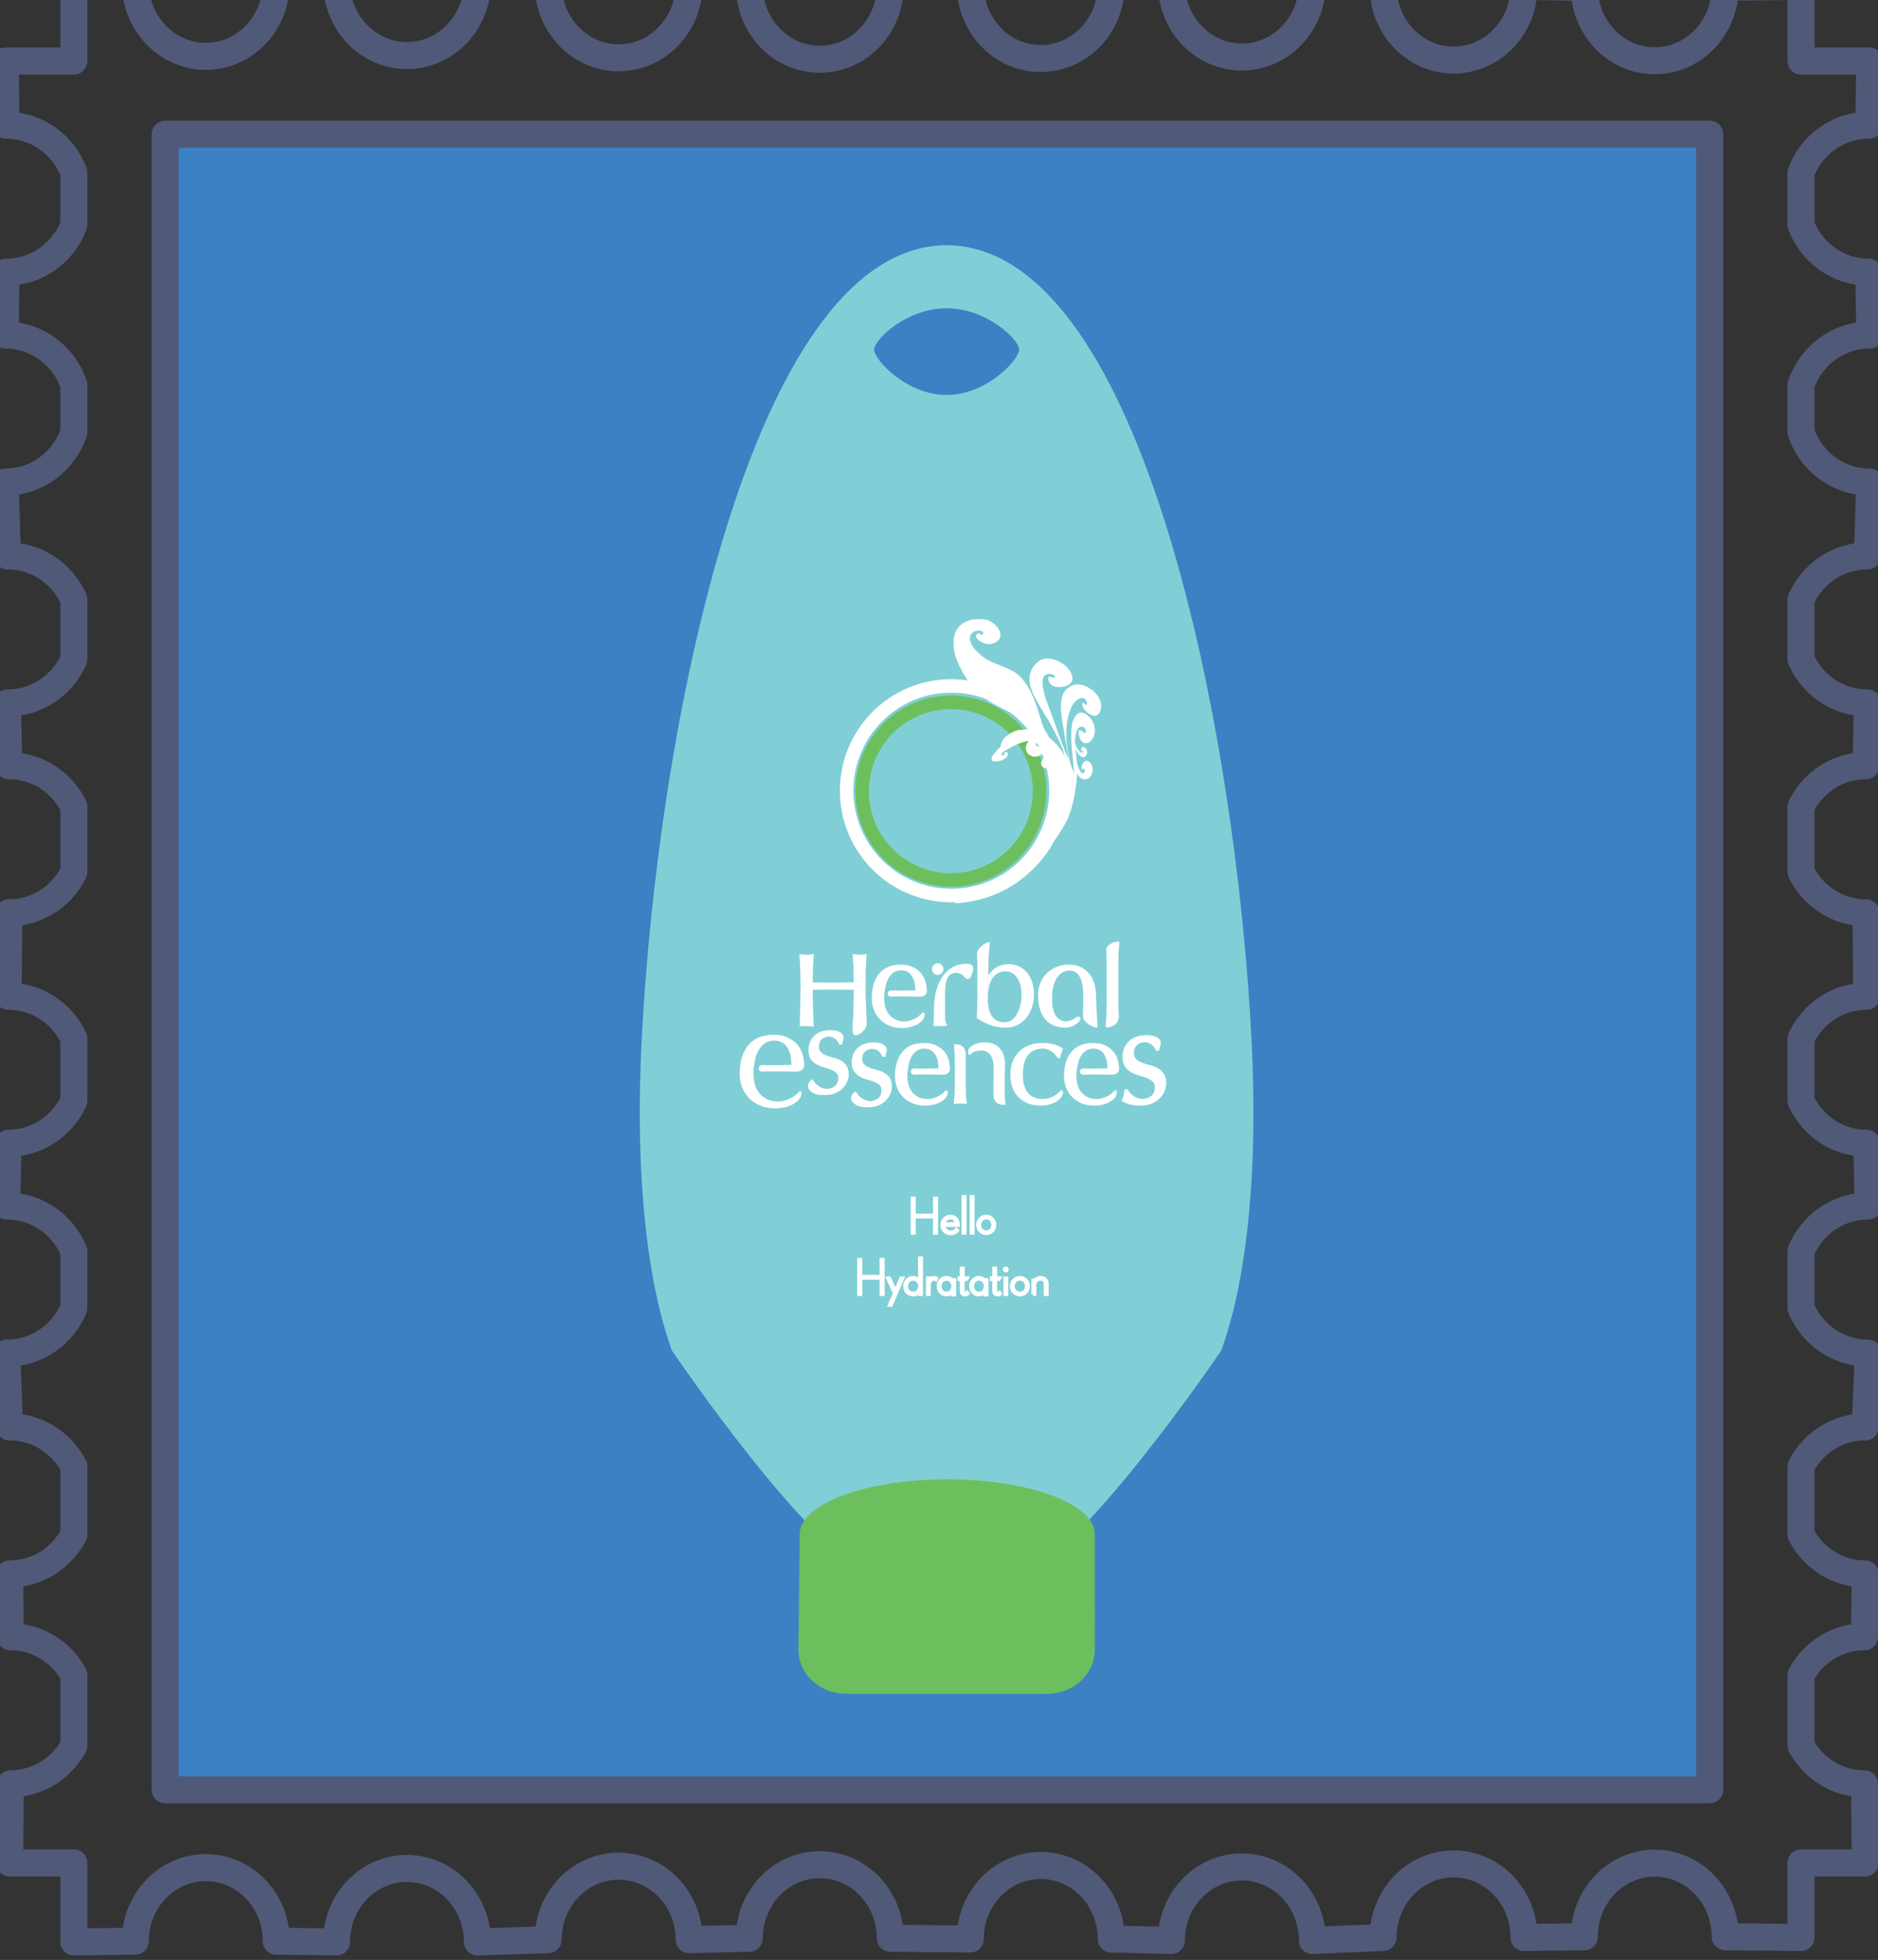 <?xml version="1.0" encoding="utf-8"?>
<!-- Generator: Adobe Illustrator 15.1.0, SVG Export Plug-In . SVG Version: 6.00 Build 0)  -->
<!DOCTYPE svg PUBLIC "-//W3C//DTD SVG 1.1//EN" "http://www.w3.org/Graphics/SVG/1.1/DTD/svg11.dtd">
<svg version="1.1" id="Capa_1" xmlns="http://www.w3.org/2000/svg" xmlns:xlink="http://www.w3.org/1999/xlink" x="0px" y="0px"
	 width="139px" height="145px" viewBox="0 0 139 145" enable-background="new 0 0 139 145" xml:space="preserve">
<rect x="0" y="0" width="139" height="145" fill="#333333" stroke="none"/>
<g>
	<g>
		<g>
			<g>
				<defs>
					<rect id="SVGID_1_" x="12.223" y="9.928" width="114.326" height="122.483"/>
				</defs>
				<clipPath id="SVGID_2_">
					<use xlink:href="#SVGID_1_"  overflow="visible"/>
				</clipPath>
			</g>
			<path fill="none" stroke="#505978" stroke-width="2" stroke-linecap="round" stroke-linejoin="round" stroke-miterlimit="10" d="
				M138.221,41.125l0.165-5.46c-2.367,0-4.355-1.547-5.082-3.687v-3.51c0.727-2.135,2.715-3.682,5.082-3.682l-0.056-4.648
				c-2.299,0-4.248-1.454-5.026-3.496v-3.882c0.778-2.043,2.728-3.499,5.026-3.499l0.054-4.745h-5.08v-5.516l-5.611,0.054
				c0,3.005-2.338,5.441-5.22,5.441c-2.879,0-5.212-2.436-5.212-5.441L112.803-1c0,3.005-2.332,5.443-5.215,5.443
				c-2.882,0-5.216-2.438-5.216-5.443l-5.238-0.22c0,3.002-2.337,5.439-5.216,5.439c-2.883,0-5.219-2.438-5.219-5.439L82.247-1.11
				c0,3.004-2.333,5.439-5.215,5.439c-2.886,0-5.217-2.436-5.217-5.439l-5.92,0.054c0,3.007-2.335,5.441-5.218,5.441
				c-2.88,0-5.217-2.434-5.217-5.441l-4.453-0.106c0,3.005-2.334,5.437-5.216,5.437c-2.879,0-5.218-2.432-5.218-5.437L35.337-1.33
				c0,3.005-2.334,5.441-5.219,5.441c-2.876,0-5.211-2.436-5.211-5.441L20.45-1.273c0,3.003-2.334,5.441-5.216,5.441
				s-5.217-2.438-5.217-5.441l-4.55-0.055v5.845h-5.08l0.055,4.745c2.298,0,4.248,1.456,5.025,3.495v3.889
				c-0.777,2.04-2.727,3.494-5.025,3.494l-0.057,4.648c2.368,0,4.354,1.547,5.082,3.682v3.51c-0.728,2.14-2.714,3.687-5.082,3.687
				l0.165,5.46c2.195,0,4.074,1.325,4.917,3.224v4.435c-0.842,1.896-2.721,3.221-4.917,3.221l0.106,4.644
				c2.114,0,3.925,1.234,4.811,3.018v4.841c-0.886,1.784-2.696,3.021-4.811,3.021l-0.053,6.173c2.154,0,4,1.278,4.863,3.122v4.632
				c-0.864,1.842-2.709,3.124-4.863,3.124l-0.109,4.642c2.235,0,4.156,1.375,4.973,3.333v4.219
				c-0.816,1.955-2.737,3.332-4.973,3.332l0.219,5.459c2.072,0,3.849,1.189,4.754,2.917v5.046c-0.905,1.727-2.682,2.916-4.754,2.916
				l0.054,4.646c2.031,0,3.779,1.144,4.7,2.813v5.246c-0.92,1.673-2.669,2.818-4.7,2.818l-0.052,5.853h4.751v5.847l4.55-0.055
				c0-3.005,2.335-5.442,5.217-5.442s5.216,2.438,5.216,5.442l4.457,0.057c0-3.006,2.335-5.44,5.211-5.44
				c2.885,0,5.219,2.435,5.219,5.44l5.236-0.167c0-3.007,2.339-5.439,5.218-5.439c2.881,0,5.216,2.433,5.216,5.439l4.453-0.107
				c0-3.006,2.336-5.442,5.217-5.442c2.883,0,5.218,2.437,5.218,5.442l5.92,0.055c0-3.005,2.331-5.439,5.217-5.439
				c2.882,0,5.215,2.435,5.215,5.439l4.452,0.109c0-3.002,2.336-5.439,5.219-5.439c2.879,0,5.216,2.438,5.216,5.439l5.238-0.222
				c0-3.006,2.334-5.442,5.216-5.442c2.883,0,5.215,2.437,5.215,5.442l4.458-0.054c0-3.004,2.333-5.442,5.212-5.442
				c2.882,0,5.22,2.438,5.22,5.442l5.611,0.054v-5.517h4.753l-0.053-5.853c-2.031,0-3.779-1.146-4.7-2.82v-5.242
				c0.921-1.672,2.669-2.815,4.7-2.815l0.055-4.646c-2.071,0-3.852-1.19-4.755-2.916v-5.046c0.903-1.726,2.684-2.917,4.755-2.917
				l0.219-5.459c-2.237,0-4.156-1.377-4.974-3.335v-4.215c0.817-1.959,2.736-3.334,4.974-3.334l-0.11-4.642
				c-2.153,0-3.998-1.282-4.863-3.124v-4.632c0.865-1.844,2.71-3.122,4.863-3.122l-0.053-6.173c-2.113,0-3.927-1.238-4.811-3.023
				V59.67c0.884-1.784,2.697-3.021,4.811-3.021l0.106-4.644c-2.195,0-4.075-1.326-4.917-3.224v-4.433
				C134.146,42.453,136.025,41.125,138.221,41.125z"/>
			
				<rect x="12.223" y="9.928" fill="#3B81C4" stroke="#505978" stroke-width="2" stroke-linecap="round" stroke-linejoin="round" stroke-miterlimit="10" width="114.326" height="122.483"/>
		</g>
	</g>
	<g>
		<path fill="#80CFD6" d="M92.646,77.209c-1.134-23.125-8.026-58.284-22.16-59.056l-0.001-0.009c-0.046-0.001-0.09,0.001-0.136,0
			c-0.095-0.004-0.19-0.001-0.286-0.001c-0.095,0-0.191-0.002-0.286,0.001c-0.046,0.001-0.091-0.001-0.137,0l-0.001,0.009
			c-14.133,0.772-21.026,35.931-22.159,59.056c-0.795,16.226,2.365,22.657,2.203,22.634c0,0,10.854,16.038,15.243,16.673
			c0,0-0.201,1.026,5.136,0.839c5.337,0.188,5.136-0.839,5.136-0.839c4.389-0.635,15.243-16.673,15.243-16.673
			C90.281,99.866,93.441,93.435,92.646,77.209z"/>
		<path fill="#6CBF5C" d="M81.034,113.504c0-2.243-4.889-4.06-10.92-4.06c-6.032,0-10.922,1.816-10.922,4.06
			c0,0.12-0.1,8.529-0.1,8.529c0,1.809,1.573,3.277,3.513,3.277H77.52c1.942,0,3.515-1.469,3.515-3.277
			C81.034,122.033,81.034,113.686,81.034,113.504z"/>
		<path fill="#3B81C4" d="M75.43,25.865c0-0.742-2.402-3.059-5.366-3.059s-5.367,2.317-5.367,3.059c0,0.742,2.403,3.357,5.367,3.357
			S75.43,26.607,75.43,25.865z"/>
		<g>
			<g>
				<path fill="#FFFFFF" d="M70.094,75.764c-0.135-0.02-0.149-0.409-0.149-0.7v-1.586c0-1.337,0.446-1.507,0.836-1.507
					c0.214,0,0.415,0.107,0.543,0.243c0.145,0.164,0.215,0.211,0.297,0.211c0.178,0,0.249-0.146,0.291-0.292l0.088-0.266
					c0.023-0.07,0.037-0.144,0.037-0.208c0-0.312-0.264-0.356-0.546-0.356c-1.452,0.011-2.367,1.372-2.367,3.383V75.1
					c0,0.412-0.032,0.742-0.032,0.746l-0.008,0.075l1.002-0.026L70.094,75.764 M74.368,75.628c0.173,0,0.337-0.046,0.483-0.14
					c0.146-0.096,0.278-0.236,0.39-0.418c0.112-0.184,0.204-0.404,0.268-0.662c0.065-0.256,0.098-0.548,0.098-0.866
					c0-0.273-0.032-0.517-0.101-0.729c-0.067-0.208-0.154-0.386-0.26-0.527c-0.107-0.138-0.23-0.245-0.369-0.316
					c-0.138-0.072-0.279-0.109-0.427-0.109c-0.178,0-0.349,0.034-0.515,0.103c-0.16,0.065-0.3,0.174-0.419,0.329
					c-0.122,0.154-0.221,0.361-0.295,0.612c-0.072,0.254-0.109,0.57-0.109,0.941C73.112,75.046,73.523,75.628,74.368,75.628
					 M74.412,76.03c-1.21,0-2.112-0.713-2.112-0.713l0.024-0.667l0.016-0.721l0.005-0.681v-1.666c0-0.575-0.014-0.425-0.031-0.991
					c-0.007-0.549,0.969-1.057,0.947-0.827c-0.031,0.362-0.106,1.191-0.106,1.66c0,0.465-0.01,0.501-0.016,0.746
					c0.184-0.261,0.381-0.462,0.595-0.594c0.256-0.161,0.557-0.242,0.893-0.242c0.323,0,0.609,0.063,0.845,0.187
					c0.238,0.124,0.437,0.29,0.593,0.494c0.153,0.203,0.271,0.441,0.35,0.709c0.076,0.266,0.115,0.55,0.115,0.843
					c0,0.361-0.053,0.699-0.161,1.001c-0.108,0.301-0.258,0.563-0.446,0.781c-0.189,0.218-0.415,0.387-0.674,0.505
					C74.988,75.973,74.708,76.03,74.412,76.03 M69.404,72.129c0.233,0,0.423-0.192,0.423-0.432c0-0.237-0.19-0.431-0.423-0.431
					c-0.234,0-0.425,0.194-0.425,0.431C68.979,71.938,69.17,72.129,69.404,72.129 M68.481,72.563c-0.078-0.235-0.2-0.444-0.36-0.62
					c-0.164-0.175-0.367-0.317-0.607-0.423c-0.238-0.104-0.527-0.158-0.852-0.158c-0.694,0-1.23,0.227-1.594,0.669
					c-0.36,0.441-0.543,1.054-0.543,1.822c0,0.314,0.054,0.611,0.165,0.882c0.106,0.271,0.264,0.509,0.467,0.709
					c0.201,0.2,0.442,0.354,0.719,0.458c0.275,0.102,0.584,0.155,0.914,0.155c0.297,0,0.586-0.055,0.861-0.162
					c0.934-0.362,0.777-0.927,0.776-0.927l-0.129-0.079l-0.037,0.042c-0.075,0.09-0.165,0.175-0.266,0.25
					c-0.101,0.076-0.209,0.145-0.33,0.2c-0.115,0.057-0.236,0.103-0.358,0.134c-0.122,0.032-0.242,0.049-0.358,0.049
					c-0.241,0-0.458-0.044-0.642-0.126c-0.185-0.085-0.342-0.198-0.468-0.342c-0.126-0.143-0.224-0.315-0.29-0.515
					c-0.019-0.057-0.076-0.282-0.083-0.354c-0.057-0.535-0.007-0.877,0.093-1.339l0.003-0.001c0.007-0.025,0.01-0.051,0.018-0.075
					c0.048-0.181,0.123-0.35,0.22-0.503c0.093-0.148,0.216-0.275,0.362-0.376c0.144-0.096,0.322-0.146,0.533-0.146
					c0.222,0,0.401,0.047,0.535,0.146c0.135,0.099,0.243,0.225,0.32,0.376c0.079,0.154,0.132,0.322,0.159,0.499
					c0.022,0.16,0.03,0.312,0.035,0.457l-0.531,0.011l-0.608,0.008l-0.523-0.008c0,0-0.064,0-0.145-0.002
					c-0.066,0.009-0.233,0.05-0.233,0.238c0,0.18,0.148,0.214,0.215,0.221c0.08-0.002,0.14-0.004,0.14-0.004l0.519-0.009
					l0.968,0.009c0,0,0.266,0.004,0.526,0.009c0.542,0,0.53-0.422,0.53-0.422C68.599,73.053,68.56,72.798,68.481,72.563
					 M74.368,75.628c0.173,0,0.337-0.046,0.483-0.14c0.146-0.096,0.278-0.236,0.39-0.418c0.112-0.184,0.204-0.404,0.268-0.662
					c0.065-0.256,0.098-0.548,0.098-0.866c0-0.273-0.032-0.517-0.101-0.729c-0.067-0.208-0.154-0.386-0.26-0.527
					c-0.107-0.138-0.23-0.245-0.369-0.316c-0.138-0.072-0.279-0.109-0.427-0.109c-0.178,0-0.349,0.034-0.515,0.103
					c-0.16,0.065-0.3,0.174-0.419,0.329c-0.122,0.154-0.221,0.361-0.295,0.612c-0.072,0.254-0.109,0.57-0.109,0.941
					C73.112,75.046,73.523,75.628,74.368,75.628 M74.412,76.03c-1.21,0-2.112-0.713-2.112-0.713l0.024-0.667l0.016-0.721
					l0.005-0.681v-1.666c0-0.575-0.014-0.425-0.031-0.991c-0.007-0.549,0.969-1.057,0.947-0.827
					c-0.031,0.362-0.106,1.191-0.106,1.66c0,0.465-0.01,0.501-0.016,0.746c0.184-0.261,0.381-0.462,0.595-0.594
					c0.256-0.161,0.557-0.242,0.893-0.242c0.323,0,0.609,0.063,0.845,0.187c0.238,0.124,0.437,0.29,0.593,0.494
					c0.153,0.203,0.271,0.441,0.35,0.709c0.076,0.266,0.115,0.55,0.115,0.843c0,0.361-0.053,0.699-0.161,1.001
					c-0.108,0.301-0.258,0.563-0.446,0.781c-0.189,0.218-0.415,0.387-0.674,0.505C74.988,75.973,74.708,76.03,74.412,76.03
					 M80.196,73.393c0,0.093-0.021,1.207-0.045,1.775c-0.011,0.55,1.113,1.024,1.093,0.792c-0.033-0.352-0.118-1.803-0.119-2.275
					c-0.156-0.028-0.294-0.141-0.447-0.217C80.517,73.391,80.331,73.494,80.196,73.393 M64.079,74.008l-0.009-0.454V72.47h0.002
					v-0.354h-0.005c0.009-0.499,0.058-1.03,0.079-1.532c-0.398,0.075-0.646,0.069-1.038,0l0.03,0.518l0.026,0.468l0.023,0.85v0.049
					h0.001v0.203c-0.108,0.002-0.802,0.014-0.802,0.014l-0.943,0.008l-0.496-0.004l-0.183-0.003c0,0-0.527-0.011-0.612-0.011V72.42
					l0.023-0.85l0.027-0.468l0.032-0.518c-0.402,0.069-0.663,0.075-1.07,0c0.146,1.797,0.075,3.526,0.024,5.326l0.529,0.011
					l0.51,0.024v-0.072l-0.052-1.143l-0.023-1.177v-0.322c0.08-0.002,0.239-0.009,0.239-0.009l0.373-0.006l0.186-0.002l0.493-0.005
					l0.943,0.007c0,0,0.69,0.013,0.802,0.016v0.321l-0.022,1.177l-0.02,0.425h0.001c-0.015,0.27-0.033,0.55-0.049,0.794
					c-0.022,0.326,0.035,0.49,0.09,0.58c0.151,0.235,0.971-0.263,0.964-0.812C64.135,75.268,64.094,74.399,64.079,74.008
					 M79.632,75.28c-0.173,0.142-0.492,0.274-0.767,0.274c-0.256,0-0.465-0.115-0.62-0.279c-0.27-0.278-0.396-0.804-0.377-1.563
					c0.027-1.214,0.583-1.91,1.285-1.91c0.251,0,0.45,0.08,0.607,0.245c0.296,0.31,0.437,0.916,0.415,1.802v0.021
					c0.173-0.096,0.396-0.086,0.585-0.086c0.122,0,0.238-0.013,0.354-0.032c0-0.025,0-0.043,0-0.043
					c0.019-0.74-0.187-1.357-0.593-1.78c-0.354-0.368-0.852-0.569-1.396-0.569c-1.307,0-2.33,0.962-2.296,2.337
					c0.035,1.502,0.753,2.329,2.018,2.329c0.454,0,0.821-0.228,1.04-0.456c0,0,0.16-0.196,0.046-0.312
					C79.894,75.217,79.763,75.17,79.632,75.28 M81.907,74.437l-0.015,0.53l-0.011,0.226c0,0.005-0.032,0.558-0.055,0.749
					c-0.005,0.02,0.006,0.038,0.023,0.051c0.068,0.049,0.32,0.01,0.536-0.109c0.278-0.154,0.43-0.399,0.424-0.69
					c-0.003-0.124-0.014-0.227-0.014-0.229l-0.014-0.526l-0.007-0.68v-0.464h0.007c-0.004-0.174-0.007-0.351-0.007-0.525
					c0.007-0.806-0.017-1.627,0.025-2.43c0.001-0.004,0.034-0.456,0.058-0.611c0.003-0.019-0.004-0.035-0.021-0.048
					c-0.065-0.045-0.369-0.009-0.611,0.124c-0.234,0.126-0.357,0.313-0.353,0.534c0.004,0.102,0.013,0.185,0.015,0.189
					c0.029,0.919,0.022,1.847,0.012,2.768h0.01v0.464L81.907,74.437"/>
				<path fill="#FFFFFF" d="M86.127,79.417c0.128,0.177,0.191,0.417,0.191,0.718c0,0.207-0.044,0.414-0.131,0.615
					c-0.091,0.2-0.217,0.381-0.384,0.542c-0.165,0.158-0.367,0.282-0.599,0.373c-0.231,0.089-0.494,0.133-0.786,0.133
					c-0.315,0-0.584-0.03-0.802-0.097c-0.215-0.061-0.397-0.134-0.543-0.22l-0.051-0.036l0.143-0.413
					c0.043-0.146,0.062-0.267,0.062-0.36v-0.076h0.243l0.02,0.042c0.03,0.061,0.081,0.133,0.148,0.209
					c0.064,0.075,0.146,0.15,0.24,0.218c0.092,0.067,0.197,0.125,0.316,0.171c0.113,0.042,0.242,0.066,0.376,0.066
					c0.121,0,0.235-0.021,0.345-0.058c0.107-0.039,0.206-0.092,0.291-0.162c0.085-0.067,0.148-0.155,0.197-0.26
					c0.05-0.104,0.075-0.229,0.075-0.367c0-0.19-0.051-0.332-0.155-0.432c-0.113-0.104-0.253-0.193-0.417-0.26
					c-0.172-0.07-0.362-0.134-0.57-0.187c-0.215-0.058-0.414-0.138-0.595-0.239c-0.186-0.103-0.342-0.242-0.464-0.415
					c-0.127-0.175-0.192-0.418-0.192-0.719c0-0.232,0.038-0.45,0.116-0.646c0.078-0.196,0.191-0.367,0.342-0.512
					c0.149-0.145,0.335-0.257,0.553-0.339c0.218-0.081,0.467-0.122,0.745-0.122c0.26,0,0.481,0.037,0.662,0.104
					c0.152,0.083,0.528,0.186,0.382,0.652l-0.088,0.336l-0.016,0.062H85.55l-0.017-0.051c-0.048-0.148-0.146-0.286-0.293-0.404
					c-0.141-0.12-0.314-0.18-0.528-0.18c-0.09,0-0.187,0.018-0.279,0.049c-0.095,0.03-0.177,0.078-0.252,0.14
					c-0.069,0.06-0.133,0.142-0.182,0.242c-0.05,0.1-0.073,0.219-0.073,0.355c0,0.198,0.052,0.352,0.155,0.456
					c0.111,0.109,0.249,0.198,0.415,0.265c0.172,0.067,0.364,0.127,0.569,0.175c0.212,0.055,0.414,0.128,0.597,0.223
					C85.846,79.108,86.002,79.244,86.127,79.417"/>
				<path fill="#FFFFFF" d="M62.211,78.446c-0.168-0.088-0.353-0.157-0.548-0.203c-0.189-0.048-0.365-0.104-0.525-0.164
					c-0.151-0.059-0.28-0.143-0.381-0.243c-0.097-0.096-0.146-0.237-0.146-0.42c0-0.127,0.023-0.238,0.067-0.328
					c0.047-0.09,0.104-0.166,0.17-0.223c0.068-0.056,0.146-0.101,0.229-0.128c0.087-0.029,0.173-0.044,0.26-0.044
					c0.192,0,0.358,0.054,0.488,0.161c0.132,0.113,0.223,0.238,0.268,0.375l0.014,0.047h0.215l0.013-0.058l0.083-0.31
					c0.118-0.422-0.354-0.6-0.354-0.6c-0.165-0.065-0.369-0.096-0.607-0.096c-0.257,0-0.487,0.037-0.687,0.112
					c-0.203,0.074-0.373,0.179-0.511,0.311c-0.136,0.13-0.242,0.29-0.312,0.472c-0.072,0.181-0.109,0.381-0.109,0.597
					c0,0.277,0.06,0.5,0.177,0.662c0.114,0.157,0.257,0.286,0.427,0.383c0.167,0.094,0.351,0.166,0.55,0.218
					c0.189,0.051,0.366,0.109,0.522,0.171c0.154,0.063,0.282,0.145,0.387,0.241c0.094,0.092,0.142,0.222,0.142,0.397
					c0,0.125-0.024,0.24-0.069,0.339c-0.046,0.097-0.106,0.178-0.183,0.24c-0.077,0.063-0.167,0.114-0.266,0.146
					c-0.102,0.036-0.208,0.055-0.32,0.055c-0.122,0-0.239-0.021-0.344-0.061c-0.11-0.042-0.21-0.096-0.293-0.157
					c-0.086-0.063-0.161-0.131-0.223-0.201c-0.06-0.07-0.106-0.136-0.133-0.192l-0.019-0.037c-0.096-0.23-0.914,0.581,0.135,1.019
					c0.191,0.078,0.45,0.087,0.738,0.087c0.269,0,0.514-0.041,0.726-0.123c0.211-0.08,0.397-0.197,0.55-0.345
					c0.152-0.147,0.271-0.312,0.351-0.497c0.083-0.184,0.124-0.375,0.124-0.567c0-0.276-0.06-0.501-0.176-0.66
					C62.526,78.662,62.381,78.536,62.211,78.446"/>
				<path fill="#FFFFFF" d="M65.41,79.349c-0.167-0.087-0.351-0.155-0.547-0.204c-0.188-0.045-0.365-0.102-0.523-0.159
					c-0.153-0.061-0.281-0.144-0.381-0.246c-0.095-0.095-0.143-0.235-0.143-0.418c0-0.124,0.022-0.235,0.066-0.325
					c0.045-0.094,0.102-0.169,0.169-0.226c0.068-0.055,0.146-0.1,0.229-0.127c0.086-0.029,0.172-0.045,0.257-0.045
					c0.194,0,0.358,0.056,0.489,0.163c0.131,0.111,0.222,0.236,0.267,0.372l0.018,0.048h0.21l0.016-0.057l0.081-0.312
					c0.119-0.419-0.353-0.596-0.353-0.596c-0.165-0.066-0.369-0.097-0.606-0.097c-0.258,0-0.489,0.036-0.687,0.11
					c-0.2,0.075-0.372,0.182-0.508,0.312c-0.138,0.133-0.244,0.29-0.315,0.473c-0.073,0.179-0.109,0.378-0.109,0.596
					c0,0.274,0.061,0.497,0.177,0.66c0.114,0.156,0.259,0.285,0.427,0.382c0.166,0.094,0.351,0.166,0.549,0.218
					c0.19,0.049,0.365,0.105,0.523,0.171c0.152,0.062,0.281,0.143,0.385,0.239c0.094,0.093,0.142,0.221,0.142,0.399
					c0,0.127-0.023,0.24-0.069,0.339c-0.044,0.094-0.104,0.175-0.181,0.237c-0.079,0.064-0.169,0.112-0.268,0.148
					c-0.102,0.035-0.207,0.052-0.318,0.052c-0.124,0-0.239-0.021-0.345-0.062c-0.11-0.039-0.208-0.093-0.291-0.154
					c-0.086-0.063-0.162-0.131-0.223-0.201c-0.062-0.071-0.106-0.136-0.135-0.193l-0.02-0.037c-0.094-0.229-0.912,0.581,0.136,1.018
					c0.191,0.08,0.447,0.087,0.736,0.087c0.269,0,0.513-0.041,0.725-0.121c0.213-0.08,0.396-0.198,0.55-0.348
					c0.152-0.144,0.27-0.312,0.351-0.495c0.083-0.184,0.123-0.375,0.123-0.564c0-0.277-0.061-0.501-0.177-0.663
					C65.725,79.565,65.581,79.439,65.41,79.349"/>
				<path fill="#FFFFFF" d="M76.048,78.116c0.118-0.166,0.271-0.3,0.457-0.394c0.184-0.097,0.41-0.145,0.669-0.145
					c0.136,0,0.261,0.021,0.375,0.064c0.113,0.043,0.22,0.101,0.316,0.163c0.093,0.068,0.176,0.14,0.244,0.218
					c0.069,0.078,0.123,0.156,0.162,0.229l0.02,0.036h0.162l0.098-0.359l0.129-0.323l-0.035-0.036
					c-0.122-0.11-0.314-0.202-0.587-0.287c-0.269-0.083-0.575-0.126-0.911-0.126c-0.293,0-0.585,0.047-0.869,0.136
					c-0.284,0.091-0.539,0.232-0.759,0.424c-0.22,0.189-0.398,0.435-0.534,0.728c-0.136,0.295-0.201,0.645-0.201,1.047
					c0,0.421,0.063,0.782,0.196,1.075c0.132,0.293,0.31,0.536,0.526,0.72s0.461,0.318,0.732,0.396
					c0.269,0.075,0.537,0.116,0.8,0.116c0.294,0,0.585-0.054,0.86-0.157c0.688-0.267,0.825-0.732,0.769-0.87l0.008-0.044
					l-0.132-0.083l-0.036,0.042c-0.073,0.089-0.165,0.172-0.267,0.246c-0.1,0.074-0.209,0.144-0.327,0.199
					c-0.116,0.055-0.236,0.101-0.358,0.134c-0.12,0.032-0.24,0.047-0.354,0.047c-0.488,0-0.864-0.153-1.115-0.454
					c-0.253-0.306-0.381-0.769-0.381-1.377c0-0.272,0.027-0.529,0.082-0.764C75.843,78.485,75.93,78.286,76.048,78.116"/>
				<path fill="#FFFFFF" d="M70.198,78.346c-0.078-0.232-0.202-0.439-0.363-0.612c-0.162-0.174-0.366-0.313-0.605-0.419
					c-0.24-0.103-0.527-0.154-0.854-0.154c-0.692,0-1.228,0.221-1.589,0.66c-0.362,0.436-0.545,1.041-0.545,1.8
					c0,0.311,0.054,0.604,0.163,0.872c0.108,0.267,0.266,0.503,0.467,0.7s0.445,0.35,0.719,0.452
					c0.276,0.103,0.583,0.154,0.914,0.154c0.295,0,0.585-0.053,0.86-0.158c0.935-0.361,0.778-0.918,0.778-0.918l-0.131-0.077
					l-0.036,0.042c-0.074,0.088-0.166,0.17-0.266,0.247c-0.101,0.074-0.212,0.141-0.329,0.197c-0.115,0.056-0.236,0.102-0.359,0.133
					c-0.12,0.032-0.242,0.048-0.355,0.048c-0.243,0-0.46-0.042-0.644-0.125c-0.184-0.085-0.34-0.199-0.467-0.339
					c-0.127-0.14-0.224-0.312-0.291-0.507c-0.019-0.057-0.076-0.278-0.084-0.353c-0.055-0.527-0.005-0.866,0.097-1.322h0.001
					c0.007-0.026,0.008-0.051,0.016-0.074c0.049-0.182,0.123-0.346,0.219-0.499c0.095-0.146,0.219-0.271,0.365-0.369
					c0.142-0.097,0.321-0.146,0.531-0.146c0.222,0,0.404,0.049,0.534,0.146c0.136,0.098,0.246,0.221,0.323,0.369
					c0.077,0.153,0.131,0.317,0.157,0.497c0.023,0.157,0.032,0.306,0.035,0.447l-0.53,0.014l-0.61,0.007l-0.522-0.007
					c0,0-0.062-0.002-0.145-0.005c-0.066,0.009-0.234,0.053-0.234,0.236c0,0.18,0.149,0.212,0.216,0.217
					c0.081,0,0.142-0.002,0.142-0.002l0.519-0.008l0.965,0.008c0,0,0.268,0.004,0.529,0.009c0.54,0,0.526-0.417,0.526-0.417
					C70.312,78.829,70.275,78.577,70.198,78.346"/>
				<path fill="#FFFFFF" d="M55.387,77.325c-0.424,0.513-0.64,1.226-0.64,2.12c0,0.363,0.066,0.709,0.191,1.023
					c0.128,0.312,0.312,0.591,0.548,0.821c0.236,0.231,0.519,0.409,0.846,0.531c0.321,0.119,0.683,0.182,1.073,0.182
					c0.347,0,0.687-0.063,1.011-0.187c0.814-0.315,0.911-0.756,0.911-0.948c0-0.049-0.004-0.077-0.007-0.089
					c-0.016-0.012-0.085-0.053-0.117-0.07c-0.011,0.014-0.025,0.026-0.025,0.026c-0.09,0.105-0.197,0.207-0.319,0.297
					c-0.12,0.092-0.256,0.173-0.399,0.241c-0.138,0.067-0.284,0.122-0.432,0.159c-0.148,0.039-0.294,0.059-0.433,0.059
					c-0.293,0-0.555-0.051-0.775-0.151c-0.225-0.102-0.415-0.239-0.571-0.411c-0.152-0.171-0.271-0.377-0.351-0.615
					c-0.022-0.068-0.091-0.333-0.101-0.425c-0.064-0.611-0.013-1.013,0.112-1.584l0.012-0.034l0.013-0.057
					c0.06-0.216,0.149-0.419,0.265-0.6c0.116-0.179,0.263-0.331,0.443-0.451c0.178-0.118,0.395-0.18,0.651-0.18
					c0.268,0,0.489,0.062,0.655,0.18c0.166,0.117,0.299,0.272,0.393,0.454c0.095,0.185,0.158,0.385,0.19,0.597
					c0.025,0.168,0.037,0.337,0.042,0.538c0,0.02-0.015,0.035-0.035,0.036l-0.63,0.017l-0.726,0.009l-0.622-0.009L56.389,78.8
					c-0.088,0.014-0.242,0.062-0.242,0.243c0,0.181,0.14,0.221,0.226,0.229l0.163-0.005l0.616-0.009l1.15,0.009l0.627,0.011
					c0.208,0,0.368-0.058,0.469-0.162c0.127-0.13,0.125-0.299,0.125-0.299c0-0.308-0.047-0.603-0.137-0.875
					c-0.09-0.271-0.233-0.512-0.424-0.718c-0.19-0.201-0.43-0.366-0.708-0.486c-0.281-0.123-0.617-0.184-1.001-0.184
					C56.44,76.554,55.812,76.812,55.387,77.325"/>
				<path fill="#FFFFFF" d="M82.711,78.346c-0.077-0.232-0.2-0.439-0.363-0.612c-0.16-0.174-0.364-0.313-0.604-0.419
					c-0.24-0.103-0.526-0.154-0.854-0.154c-0.692,0-1.228,0.221-1.592,0.66c-0.36,0.436-0.546,1.041-0.546,1.8
					c0,0.311,0.057,0.604,0.165,0.872c0.107,0.267,0.265,0.503,0.467,0.7s0.443,0.35,0.72,0.452
					c0.275,0.103,0.582,0.154,0.915,0.154c0.294,0,0.581-0.053,0.86-0.158c0.933-0.361,0.774-0.918,0.774-0.918l-0.13-0.077
					l-0.035,0.042c-0.076,0.088-0.166,0.17-0.267,0.247c-0.102,0.074-0.212,0.141-0.329,0.197c-0.116,0.056-0.236,0.102-0.36,0.133
					c-0.12,0.032-0.239,0.048-0.354,0.048c-0.244,0-0.46-0.042-0.643-0.125c-0.185-0.085-0.342-0.199-0.469-0.339
					s-0.224-0.312-0.29-0.507c-0.018-0.057-0.074-0.278-0.083-0.353c-0.057-0.527-0.007-0.866,0.096-1.322l0,0
					c0.007-0.026,0.011-0.051,0.019-0.074c0.049-0.182,0.121-0.346,0.218-0.499c0.095-0.146,0.217-0.271,0.364-0.369
					c0.142-0.097,0.321-0.146,0.532-0.146c0.224,0,0.4,0.049,0.533,0.146c0.138,0.098,0.245,0.221,0.321,0.369
					c0.079,0.153,0.134,0.317,0.157,0.497c0.024,0.157,0.033,0.306,0.036,0.447l-0.53,0.014l-0.608,0.007l-0.523-0.007
					c0,0-0.064-0.002-0.144-0.005c-0.068,0.009-0.235,0.053-0.235,0.236c0,0.18,0.151,0.212,0.217,0.217
					c0.078,0,0.142-0.002,0.142-0.002l0.519-0.008l0.967,0.008c0,0,0.265,0.004,0.526,0.009c0.54,0,0.529-0.417,0.529-0.417
					C82.828,78.829,82.789,78.577,82.711,78.346"/>
				<path fill="#FFFFFF" d="M74.354,80.281h-0.822c0,0.29,0.002,0.688,0.002,0.688c0,0.924,0.887,0.751,0.887,0.751
					c-0.029-0.257-0.05-0.538-0.058-0.835L74.354,80.281"/>
				<path fill="#FFFFFF" d="M71.489,80.78l-0.016-0.857v-0.775c0-0.046,0.007-0.086,0.008-0.129L71.48,78.03
					c0-0.924-0.879-0.753-0.879-0.753c0.028,0.259,0.048,0.541,0.058,0.839l0.014,0.857v0.949l-0.014,0.857
					c-0.01,0.296-0.029,0.569-0.058,0.81l-0.009,0.079l0.48-0.028l0.48,0.028l-0.007-0.079C71.515,81.35,71.496,81.079,71.489,80.78
					"/>
				<path fill="#FFFFFF" d="M73.3,78.044c0.166,0.222,0.25,0.558,0.25,0.994v0.556l-0.016,0.72h0.821l0.011-0.74l0.018-0.811
					c0-0.321-0.045-0.591-0.136-0.804c-0.092-0.21-0.212-0.383-0.356-0.507c-0.146-0.123-0.312-0.213-0.49-0.264
					c-0.175-0.05-0.354-0.076-0.529-0.076c-0.335,0-0.63,0.076-0.875,0.223c-0.074,0.048-0.146,0.101-0.212,0.16
					c-0.231,0.204-0.134,0.682,0.039,0.512c0.186-0.188,0.452-0.284,0.804-0.284C72.918,77.723,73.137,77.826,73.3,78.044"/>
			</g>
			<g>
				<g>
					<ellipse fill="none" stroke="#6CBF5C" stroke-miterlimit="10" cx="70.378" cy="58.533" rx="6.567" ry="6.573"/>
					<ellipse fill="none" stroke="#FFFFFF" stroke-miterlimit="10" cx="70.412" cy="58.499" rx="7.747" ry="7.754"/>
				</g>
				<g>
					<g>
						<path fill-rule="evenodd" clip-rule="evenodd" fill="#FFFFFF" d="M70.788,66.824c0.026-0.009,1.488-0.021,3.152-0.784
							c1.683-0.719,3.335-2.321,4.094-3.839c0.277-0.375,0.531-0.772,0.763-1.189c0.061-0.104,0.117-0.209,0.171-0.316
							c0.035-0.077,0.037-0.054,0.101-0.213l0.148-0.419c0.187-0.565,0.318-1.152,0.394-1.749c0.05-0.284,0.088-0.611,0.099-0.788
							c0.009-0.1,0.018-0.201,0.017-0.302c0.027,0.051,0.059,0.102,0.09,0.15c0.079,0.099,0.171,0.198,0.311,0.259
							c0.028-0.003,0.064,0.02,0.094,0.025c0.062,0.011,0.137,0,0.189-0.013c0.035-0.008,0.06-0.029,0.089-0.039
							c0.01-0.003,0.016,0.005,0.022,0.002c0.035-0.018,0.094-0.069,0.126-0.099l0.039-0.046c0.002-0.002,0.009,0.004,0.011,0.001
							c0.062-0.074,0.114-0.178,0.149-0.307c0.002-0.008-0.007-0.008-0.002-0.018c0.009-0.038,0.018-0.078,0.021-0.115
							c0.021-0.2-0.045-0.436-0.143-0.566c-0.089-0.12-0.249-0.19-0.369-0.164c-0.101,0.023-0.202,0.133-0.26,0.291
							c-0.052,0.141-0.059,0.3,0.01,0.394c0.009-0.052,0.025-0.092,0.052-0.109c0.027-0.004,0.055-0.007,0.091,0.017
							c0.041,0.049,0.071,0.129,0.031,0.215c-0.057,0.121-0.197,0.141-0.28,0.031c-0.013-0.032-0.039-0.06-0.051-0.083
							c-0.028-0.05-0.048-0.093-0.067-0.141c-0.053-0.129-0.123-0.287-0.155-0.407l-0.016-0.063l-0.108-1.076l0.003,0.009
							c0.038,0.092,0.069,0.159,0.112,0.238l0.042,0.092c0.005,0.009,0.019,0.013,0.025,0.023c0.023,0.033,0.042,0.069,0.07,0.102
							c0.092,0.103,0.225,0.207,0.373,0.195c0.098-0.042,0.187-0.112,0.23-0.283l0.008-0.056c0.012-0.249-0.146-0.444-0.34-0.419
							c-0.013,0.016-0.027,0.028-0.047,0.031c-0.053,0.062-0.075,0.245-0.015,0.307c-0.003-0.039-0.004-0.056,0.019-0.076
							c0.062-0.019,0.104,0.079,0.058,0.142c-0.062,0.034-0.124,0.013-0.192-0.038c-0.028-0.021-0.049-0.05-0.074-0.079
							c-0.034-0.037-0.07-0.07-0.095-0.109c-0.023-0.035-0.039-0.078-0.059-0.114l-0.016-0.024l-0.04-0.079l-0.039-0.123
							l-0.03-0.062L79.578,55c-0.014-0.338,0.005-0.64,0.129-0.949c0.235-0.624,0.907-0.091,0.577,0.19
							c-0.236-0.198-0.671-0.505-0.351,0.411c0.233,0.469,0.638,0.415,0.902,0.052c0.259-0.353,0.329-1.053-0.163-1.616
							c-0.844-0.913-1.316,0.043-1.365,0.798c-0.077,1.161,0.122,2.19,0.188,3.321c-0.5-1.184-0.699-2.665-0.492-3.924
							c0.128-0.626,0.352-1.422,0.952-1.62c0.632-0.187,0.611,0.928,0.248,0.306c-0.231,0.161,0.021,0.55,0.344,0.795
							c0.327,0.236,0.758,0.348,0.923-0.268c0.137-0.556-0.189-1.115-0.646-1.454c-0.455-0.347-1.018-0.474-1.347-0.37
							c-1.065,0.358-1.018,1.404-0.887,2.463c0.163,1.069,0.389,2.257,0.486,3.028c-0.539-1.21-1.04-2.83-1.549-4.112
							c-0.182-0.505-0.386-1.139-0.359-1.665c0.021-0.815,1.016-0.504,0.923-0.284c-0.08,0.156-0.685-0.344-0.458,0.295
							c0.184,0.545,0.934,0.473,1.254,0.366c0.734-0.251,0.571-0.971-0.026-1.499c-0.592-0.53-1.553-0.757-2.071-0.273
							c-0.585,0.531-0.661,1.11-0.546,1.678c0.122,0.568,0.449,1.14,0.812,1.741c0.744,1.174,1.525,2.621,1.738,3.467l-0.064-0.058
							c-0.278-0.516-0.676-0.96-1.127-1.275c-0.381-0.609-0.548-1.273-0.789-2.031c-0.238-0.75-0.56-1.591-1.186-2.328
							c-0.736-0.861-2.052-0.948-2.877-1.602c-0.456-0.362-0.804-0.664-0.956-1.208c-0.137-0.935,1.277-0.828,0.921-0.404
							c-0.242-0.011-0.129-0.105-0.292-0.134c-0.586,0.277,0.421,0.959,0.985,0.792c1.042-0.273,0.719-1.294-0.308-1.761
							c-1.438-0.275-2.205,0.332-2.429,1.041c-0.234,0.72-0.02,1.601,0.276,2.234c0.812,1.705,1.607,2.386,2.612,2.945
							c0.984,0.536,2.267,1.063,3.238,2.006c-0.396-0.167-0.823-0.151-1.237-0.105c-0.736,0.073-1.48,0.648-1.508,1.263
							c-0.307,0.283-0.575,0.569-0.646,0.813c-0.086,0.285,0.204,0.338,0.703,0.202c0.257-0.108,0.41-0.212,0.485-0.4
							c0.046-0.124-0.11-0.391-0.3-0.111c0.181,0.02-0.043,0.126-0.16,0.138c-0.07-0.128,0.091-0.268,0.347-0.417l0.007-0.004
							c0.631-0.367,1.172-0.594,1.659-0.665l0,0c-0.034,0.041-0.047,0.079-0.073,0.113c-0.009,0.011-0.021,0.011-0.027,0.021
							c-0.027,0.045-0.06,0.134-0.076,0.183l-0.015,0.065c-0.001,0.003-0.013,0.005-0.014,0.01
							c-0.025,0.104-0.022,0.215,0.006,0.332c0.001,0.007,0.014,0,0.012,0.011c0.009,0.034,0.019,0.068,0.033,0.097
							c0.085,0.15,0.266,0.281,0.454,0.324c0.165,0.04,0.414,0.003,0.564-0.098c0.132-0.087,0.21-0.259,0.204-0.459
							c-0.012-0.175-0.097-0.34-0.246-0.362c0.024,0.053,0.027,0.104,0.004,0.141c-0.031,0.026-0.064,0.052-0.124,0.061
							c-0.081-0.009-0.166-0.051-0.174-0.156c-0.007-0.112,0.078-0.225,0.194-0.265c0.756,0.159,1.294,0.826,1.492,1.695
							l-0.006-0.01c-0.071-0.105-0.135-0.174-0.217-0.253c-0.031-0.029-0.058-0.068-0.087-0.092
							c-0.011-0.008-0.031-0.006-0.045-0.015c-0.043-0.028-0.08-0.062-0.13-0.085c-0.158-0.076-0.389-0.106-0.587-0.009
							c-0.122,0.098-0.222,0.215-0.237,0.4l0.001,0.058c0.033,0.245,0.288,0.385,0.561,0.302c0.019-0.021,0.039-0.041,0.067-0.051
							c0.075-0.088,0.059-0.303-0.039-0.346c0.013,0.042,0.018,0.061-0.01,0.092c-0.087,0.046-0.165-0.041-0.114-0.13
							c0.079-0.065,0.173-0.072,0.284-0.046c0.044,0.011,0.08,0.037,0.124,0.059c0.058,0.029,0.118,0.053,0.163,0.09
							c0.04,0.034,0.07,0.081,0.105,0.119l0.027,0.024c0.023,0.031,0.048,0.054,0.067,0.086l0.072,0.144l0.052,0.07l0.023,0.05
							l0.021,0.426c-0.002,0.172,0.01,0.401-0.008,0.591c0.037,0.405,0.036,0.817-0.002,1.228c-0.015,0.207-0.049,0.411-0.08,0.617
							l-0.111,0.534c-0.046,0.34-0.139,0.671-0.25,1c-0.234,0.65-0.584,1.265-1.018,1.816c-1.055,1.192-2.621,2.083-3.925,2.414
							c-1.304,0.354-2.275,0.28-2.303,0.287c-0.105,0.002-0.192,0.214-0.193,0.471C70.571,66.62,70.668,66.827,70.788,66.824z"/>
					</g>
				</g>
			</g>
			<g>
				<path fill="#FFFFFF" stroke="#FFFFFF" stroke-width="0.25" stroke-miterlimit="10" d="M67.533,91.223v-2.567h0.123v1.259h1.53
					v-1.259h0.12v2.567h-0.12v-1.204h-1.53v1.204H67.533z"/>
				<path fill="#FFFFFF" stroke="#FFFFFF" stroke-width="0.25" stroke-miterlimit="10" d="M69.732,90.622
					c0-0.088,0.016-0.171,0.047-0.245c0.031-0.076,0.075-0.145,0.13-0.201c0.055-0.057,0.12-0.101,0.191-0.136
					c0.074-0.031,0.151-0.048,0.234-0.048c0.089,0,0.169,0.016,0.242,0.048s0.136,0.075,0.185,0.134
					c0.051,0.059,0.091,0.128,0.119,0.207c0.028,0.081,0.045,0.169,0.046,0.265h-1.078c0.001,0.082,0.018,0.153,0.045,0.216
					c0.027,0.063,0.064,0.114,0.11,0.158c0.045,0.042,0.098,0.076,0.159,0.099c0.062,0.024,0.128,0.037,0.2,0.037
					c0.106,0,0.194-0.018,0.258-0.054c0.065-0.035,0.122-0.081,0.17-0.139l0.076,0.067c-0.056,0.07-0.124,0.125-0.207,0.164
					c-0.083,0.038-0.183,0.06-0.297,0.06c-0.094,0-0.18-0.019-0.256-0.051c-0.077-0.032-0.143-0.076-0.198-0.133
					c-0.056-0.058-0.1-0.123-0.13-0.199C69.748,90.792,69.732,90.71,69.732,90.622z M69.853,90.55h0.957
					c-0.014-0.13-0.059-0.238-0.137-0.328c-0.076-0.088-0.189-0.132-0.338-0.132c-0.135,0-0.245,0.042-0.331,0.127
					C69.918,90.303,69.867,90.413,69.853,90.55z"/>
				<path fill="#FFFFFF" stroke="#FFFFFF" stroke-width="0.25" stroke-miterlimit="10" d="M71.3,91.223v-2.682h0.111v2.682H71.3z"/>
				<path fill="#FFFFFF" stroke="#FFFFFF" stroke-width="0.25" stroke-miterlimit="10" d="M71.896,91.223v-2.682h0.112v2.682H71.896
					z"/>
				<path fill="#FFFFFF" stroke="#FFFFFF" stroke-width="0.25" stroke-miterlimit="10" d="M72.378,90.622
					c0-0.09,0.017-0.172,0.049-0.247c0.033-0.077,0.075-0.143,0.131-0.199s0.12-0.101,0.194-0.136
					c0.078-0.031,0.157-0.048,0.243-0.048c0.087,0,0.168,0.017,0.242,0.048c0.075,0.035,0.14,0.079,0.196,0.136
					c0.054,0.057,0.098,0.122,0.131,0.201c0.033,0.075,0.049,0.157,0.049,0.245c0,0.087-0.016,0.17-0.049,0.247
					c-0.033,0.076-0.077,0.144-0.131,0.201c-0.057,0.057-0.122,0.101-0.196,0.133c-0.075,0.032-0.157,0.051-0.242,0.051
					c-0.086,0-0.165-0.019-0.243-0.051c-0.074-0.032-0.139-0.076-0.194-0.133c-0.056-0.058-0.098-0.125-0.131-0.201
					C72.395,90.792,72.378,90.709,72.378,90.622z M72.492,90.622c0,0.074,0.014,0.146,0.037,0.21
					c0.026,0.067,0.062,0.123,0.106,0.168c0.043,0.048,0.097,0.085,0.158,0.113c0.06,0.027,0.129,0.042,0.201,0.042
					c0.074,0,0.141-0.015,0.203-0.042c0.059-0.028,0.113-0.065,0.157-0.113c0.044-0.045,0.078-0.101,0.104-0.166
					s0.038-0.137,0.038-0.212c0-0.077-0.013-0.146-0.038-0.212c-0.025-0.067-0.06-0.122-0.104-0.168
					c-0.044-0.047-0.099-0.084-0.157-0.111c-0.062-0.028-0.129-0.041-0.203-0.041c-0.072,0-0.138,0.013-0.201,0.041
					c-0.062,0.027-0.115,0.064-0.158,0.111c-0.045,0.046-0.08,0.101-0.106,0.168C72.506,90.476,72.492,90.545,72.492,90.622z"/>
				<path fill="#FFFFFF" stroke="#FFFFFF" stroke-width="0.25" stroke-miterlimit="10" d="M63.576,95.755v-2.569h0.121v1.259h1.531
					v-1.259h0.122v2.569h-0.122v-1.204h-1.531v1.204H63.576z"/>
				<path fill="#FFFFFF" stroke="#FFFFFF" stroke-width="0.25" stroke-miterlimit="10" d="M65.706,94.555h0.124l0.219,0.49
					c0.028,0.061,0.056,0.122,0.082,0.18c0.028,0.059,0.05,0.111,0.069,0.159c0.025,0.055,0.049,0.106,0.071,0.155l0.423-0.984
					h0.117l-0.856,1.999h-0.118l0.378-0.879L65.706,94.555z"/>
				<path fill="#FFFFFF" stroke="#FFFFFF" stroke-width="0.25" stroke-miterlimit="10" d="M66.973,95.154
					c0-0.089,0.015-0.172,0.044-0.247c0.03-0.077,0.074-0.144,0.128-0.2c0.055-0.056,0.12-0.102,0.196-0.135
					c0.076-0.032,0.157-0.05,0.244-0.05c0.222,0,0.386,0.098,0.492,0.293v-1.74h0.113v2.68h-0.113v-0.26
					c-0.105,0.194-0.27,0.29-0.492,0.288c-0.088,0-0.169-0.017-0.244-0.049c-0.075-0.031-0.14-0.076-0.195-0.133
					c-0.055-0.057-0.098-0.122-0.128-0.2C66.988,95.325,66.973,95.242,66.973,95.154z M67.089,95.154
					c0,0.076,0.012,0.146,0.035,0.211c0.025,0.064,0.059,0.121,0.102,0.168c0.044,0.047,0.098,0.083,0.159,0.109
					c0.062,0.027,0.128,0.039,0.2,0.039c0.073,0,0.141-0.012,0.202-0.039c0.062-0.026,0.116-0.062,0.159-0.109
					c0.045-0.047,0.078-0.102,0.103-0.167c0.023-0.065,0.035-0.136,0.035-0.212c0-0.074-0.012-0.145-0.035-0.21
					c-0.025-0.065-0.058-0.123-0.103-0.169c-0.043-0.046-0.096-0.083-0.158-0.106c-0.062-0.028-0.129-0.042-0.204-0.042
					c-0.072,0-0.139,0.014-0.2,0.042c-0.061,0.023-0.115,0.061-0.159,0.106c-0.043,0.046-0.077,0.104-0.102,0.169
					C67.101,95.01,67.089,95.08,67.089,95.154z"/>
				<path fill="#FFFFFF" stroke="#FFFFFF" stroke-width="0.25" stroke-miterlimit="10" d="M68.654,95.755v-1.2h0.112v0.208
					c0.038-0.072,0.087-0.129,0.149-0.175c0.062-0.043,0.131-0.065,0.21-0.065c0.044,0,0.077,0.002,0.103,0.009
					c0.024,0.005,0.052,0.018,0.081,0.033l-0.04,0.094c-0.032-0.021-0.083-0.031-0.151-0.031c-0.048,0-0.093,0.012-0.137,0.033
					c-0.042,0.021-0.08,0.051-0.111,0.091c-0.03,0.039-0.056,0.084-0.075,0.137c-0.019,0.053-0.028,0.111-0.028,0.17v0.697H68.654z"
					/>
				<path fill="#FFFFFF" stroke="#FFFFFF" stroke-width="0.25" stroke-miterlimit="10" d="M69.454,95.154
					c0-0.089,0.015-0.172,0.045-0.247c0.031-0.077,0.072-0.144,0.125-0.2c0.053-0.056,0.115-0.102,0.191-0.135
					c0.075-0.032,0.154-0.05,0.243-0.05c0.21,0,0.37,0.098,0.475,0.293v-0.132h0.111v1.104h-0.111v-0.292
					c-0.104,0.194-0.265,0.29-0.475,0.288c-0.09,0-0.17-0.017-0.244-0.049c-0.074-0.031-0.137-0.076-0.189-0.133
					s-0.094-0.122-0.125-0.2C69.469,95.325,69.454,95.242,69.454,95.154z M69.57,95.154c0,0.076,0.011,0.146,0.035,0.211
					c0.025,0.064,0.058,0.121,0.101,0.168c0.042,0.047,0.095,0.083,0.153,0.109c0.059,0.027,0.124,0.039,0.198,0.039
					c0.068,0,0.134-0.012,0.195-0.039c0.061-0.026,0.111-0.062,0.153-0.109c0.043-0.047,0.075-0.102,0.098-0.167
					c0.023-0.065,0.035-0.136,0.035-0.212c0-0.074-0.012-0.145-0.035-0.21c-0.022-0.065-0.055-0.123-0.098-0.169
					c-0.042-0.046-0.093-0.083-0.153-0.106c-0.06-0.028-0.125-0.042-0.195-0.042c-0.074,0-0.139,0.014-0.198,0.042
					c-0.058,0.023-0.111,0.061-0.153,0.106c-0.043,0.046-0.076,0.104-0.101,0.169C69.581,95.01,69.57,95.08,69.57,95.154z"/>
				<path fill="#FFFFFF" stroke="#FFFFFF" stroke-width="0.25" stroke-miterlimit="10" d="M70.994,94.652v-0.098h0.17v-0.722h0.112
					v0.722h0.314l-0.058,0.098h-0.257v0.843c0,0.057,0.013,0.103,0.034,0.136c0.022,0.036,0.062,0.051,0.116,0.051
					c0.032,0,0.06-0.005,0.085-0.019c0.028-0.012,0.052-0.026,0.07-0.043l0.058,0.085c-0.058,0.053-0.129,0.078-0.213,0.078
					c-0.082,0-0.146-0.023-0.193-0.075c-0.046-0.05-0.069-0.117-0.069-0.198v-0.857H70.994z"/>
				<path fill="#FFFFFF" stroke="#FFFFFF" stroke-width="0.25" stroke-miterlimit="10" d="M71.854,95.154
					c0-0.089,0.016-0.172,0.045-0.247c0.031-0.077,0.071-0.144,0.126-0.2c0.052-0.056,0.115-0.102,0.189-0.135
					c0.074-0.032,0.155-0.05,0.242-0.05c0.211,0,0.369,0.098,0.475,0.293v-0.132h0.113v1.104h-0.113v-0.292
					c-0.105,0.194-0.264,0.29-0.475,0.288c-0.087,0-0.168-0.017-0.242-0.049c-0.074-0.031-0.138-0.076-0.189-0.133
					c-0.055-0.057-0.095-0.122-0.126-0.2C71.87,95.325,71.854,95.242,71.854,95.154z M71.971,95.154
					c0,0.076,0.013,0.146,0.037,0.211c0.023,0.064,0.057,0.121,0.101,0.168c0.041,0.047,0.094,0.083,0.152,0.109
					c0.058,0.027,0.125,0.039,0.196,0.039c0.07,0,0.136-0.012,0.197-0.039c0.061-0.026,0.112-0.062,0.153-0.109
					s0.073-0.102,0.097-0.167s0.036-0.136,0.036-0.212c0-0.074-0.013-0.145-0.036-0.21s-0.056-0.123-0.097-0.169
					s-0.093-0.083-0.153-0.106c-0.062-0.028-0.126-0.042-0.197-0.042s-0.139,0.014-0.196,0.042
					c-0.059,0.023-0.111,0.061-0.152,0.106c-0.044,0.046-0.077,0.104-0.101,0.169C71.983,95.01,71.971,95.08,71.971,95.154z"/>
				<path fill="#FFFFFF" stroke="#FFFFFF" stroke-width="0.25" stroke-miterlimit="10" d="M73.396,94.652v-0.098h0.171v-0.722h0.111
					v0.722h0.312l-0.057,0.098h-0.255v0.843c0,0.057,0.011,0.103,0.034,0.136c0.022,0.036,0.062,0.051,0.117,0.051
					c0.029,0,0.058-0.005,0.085-0.019c0.026-0.012,0.05-0.026,0.069-0.043l0.057,0.085c-0.058,0.053-0.129,0.078-0.211,0.078
					c-0.084,0-0.149-0.023-0.195-0.075c-0.046-0.05-0.067-0.117-0.067-0.198v-0.857H73.396z"/>
				<path fill="#FFFFFF" stroke="#FFFFFF" stroke-width="0.25" stroke-miterlimit="10" d="M74.35,93.923
					c0-0.028,0.01-0.05,0.028-0.068c0.018-0.017,0.042-0.025,0.067-0.025c0.023,0,0.046,0.009,0.065,0.025
					c0.018,0.019,0.028,0.04,0.028,0.068s-0.011,0.053-0.028,0.068c-0.02,0.018-0.042,0.026-0.065,0.026
					c-0.024,0-0.046-0.009-0.066-0.026C74.359,93.976,74.35,93.951,74.35,93.923z M74.39,95.755v-1.2h0.112v1.2H74.39z"/>
				<path fill="#FFFFFF" stroke="#FFFFFF" stroke-width="0.25" stroke-miterlimit="10" d="M74.868,95.151
					c0-0.087,0.018-0.17,0.051-0.245c0.032-0.077,0.076-0.143,0.131-0.2c0.057-0.057,0.121-0.101,0.196-0.134
					c0.075-0.032,0.156-0.05,0.243-0.05s0.167,0.018,0.24,0.05c0.076,0.033,0.141,0.077,0.196,0.134
					c0.055,0.058,0.098,0.124,0.131,0.201c0.033,0.075,0.049,0.158,0.049,0.244c0,0.089-0.016,0.173-0.049,0.25
					c-0.033,0.076-0.076,0.144-0.131,0.2c-0.056,0.056-0.121,0.102-0.196,0.133c-0.076,0.032-0.155,0.049-0.24,0.049
					c-0.087,0-0.168-0.017-0.243-0.049c-0.075-0.031-0.14-0.077-0.196-0.133c-0.055-0.057-0.099-0.124-0.131-0.2
					C74.886,95.324,74.868,95.24,74.868,95.151z M74.986,95.151c0,0.076,0.012,0.146,0.037,0.213
					c0.026,0.065,0.061,0.122,0.105,0.168c0.043,0.047,0.096,0.085,0.157,0.111c0.061,0.028,0.129,0.042,0.203,0.042
					c0.071,0,0.14-0.014,0.2-0.042c0.062-0.026,0.114-0.064,0.157-0.111c0.046-0.046,0.081-0.103,0.105-0.168
					c0.026-0.064,0.037-0.136,0.037-0.213c0-0.074-0.011-0.145-0.037-0.211c-0.024-0.065-0.06-0.121-0.105-0.168
					c-0.043-0.046-0.096-0.083-0.157-0.11c-0.061-0.028-0.129-0.042-0.2-0.042c-0.072,0-0.142,0.014-0.203,0.042
					c-0.061,0.027-0.114,0.064-0.157,0.11c-0.045,0.047-0.079,0.103-0.105,0.168C74.998,95.007,74.986,95.077,74.986,95.151z"/>
				<path fill="#FFFFFF" stroke="#FFFFFF" stroke-width="0.25" stroke-miterlimit="10" d="M76.465,95.755v-1.048h0.112v0.075
					c0.041-0.081,0.1-0.146,0.181-0.191c0.078-0.045,0.166-0.068,0.265-0.068c0.131,0,0.242,0.039,0.331,0.118
					c0.092,0.078,0.137,0.198,0.137,0.364v0.75h-0.112v-0.728c0-0.142-0.03-0.243-0.094-0.307c-0.063-0.062-0.153-0.094-0.266-0.094
					c-0.128,0-0.232,0.042-0.315,0.119c-0.084,0.08-0.126,0.188-0.126,0.325v0.684H76.465z"/>
			</g>
		</g>
	</g>
</g>
</svg>
